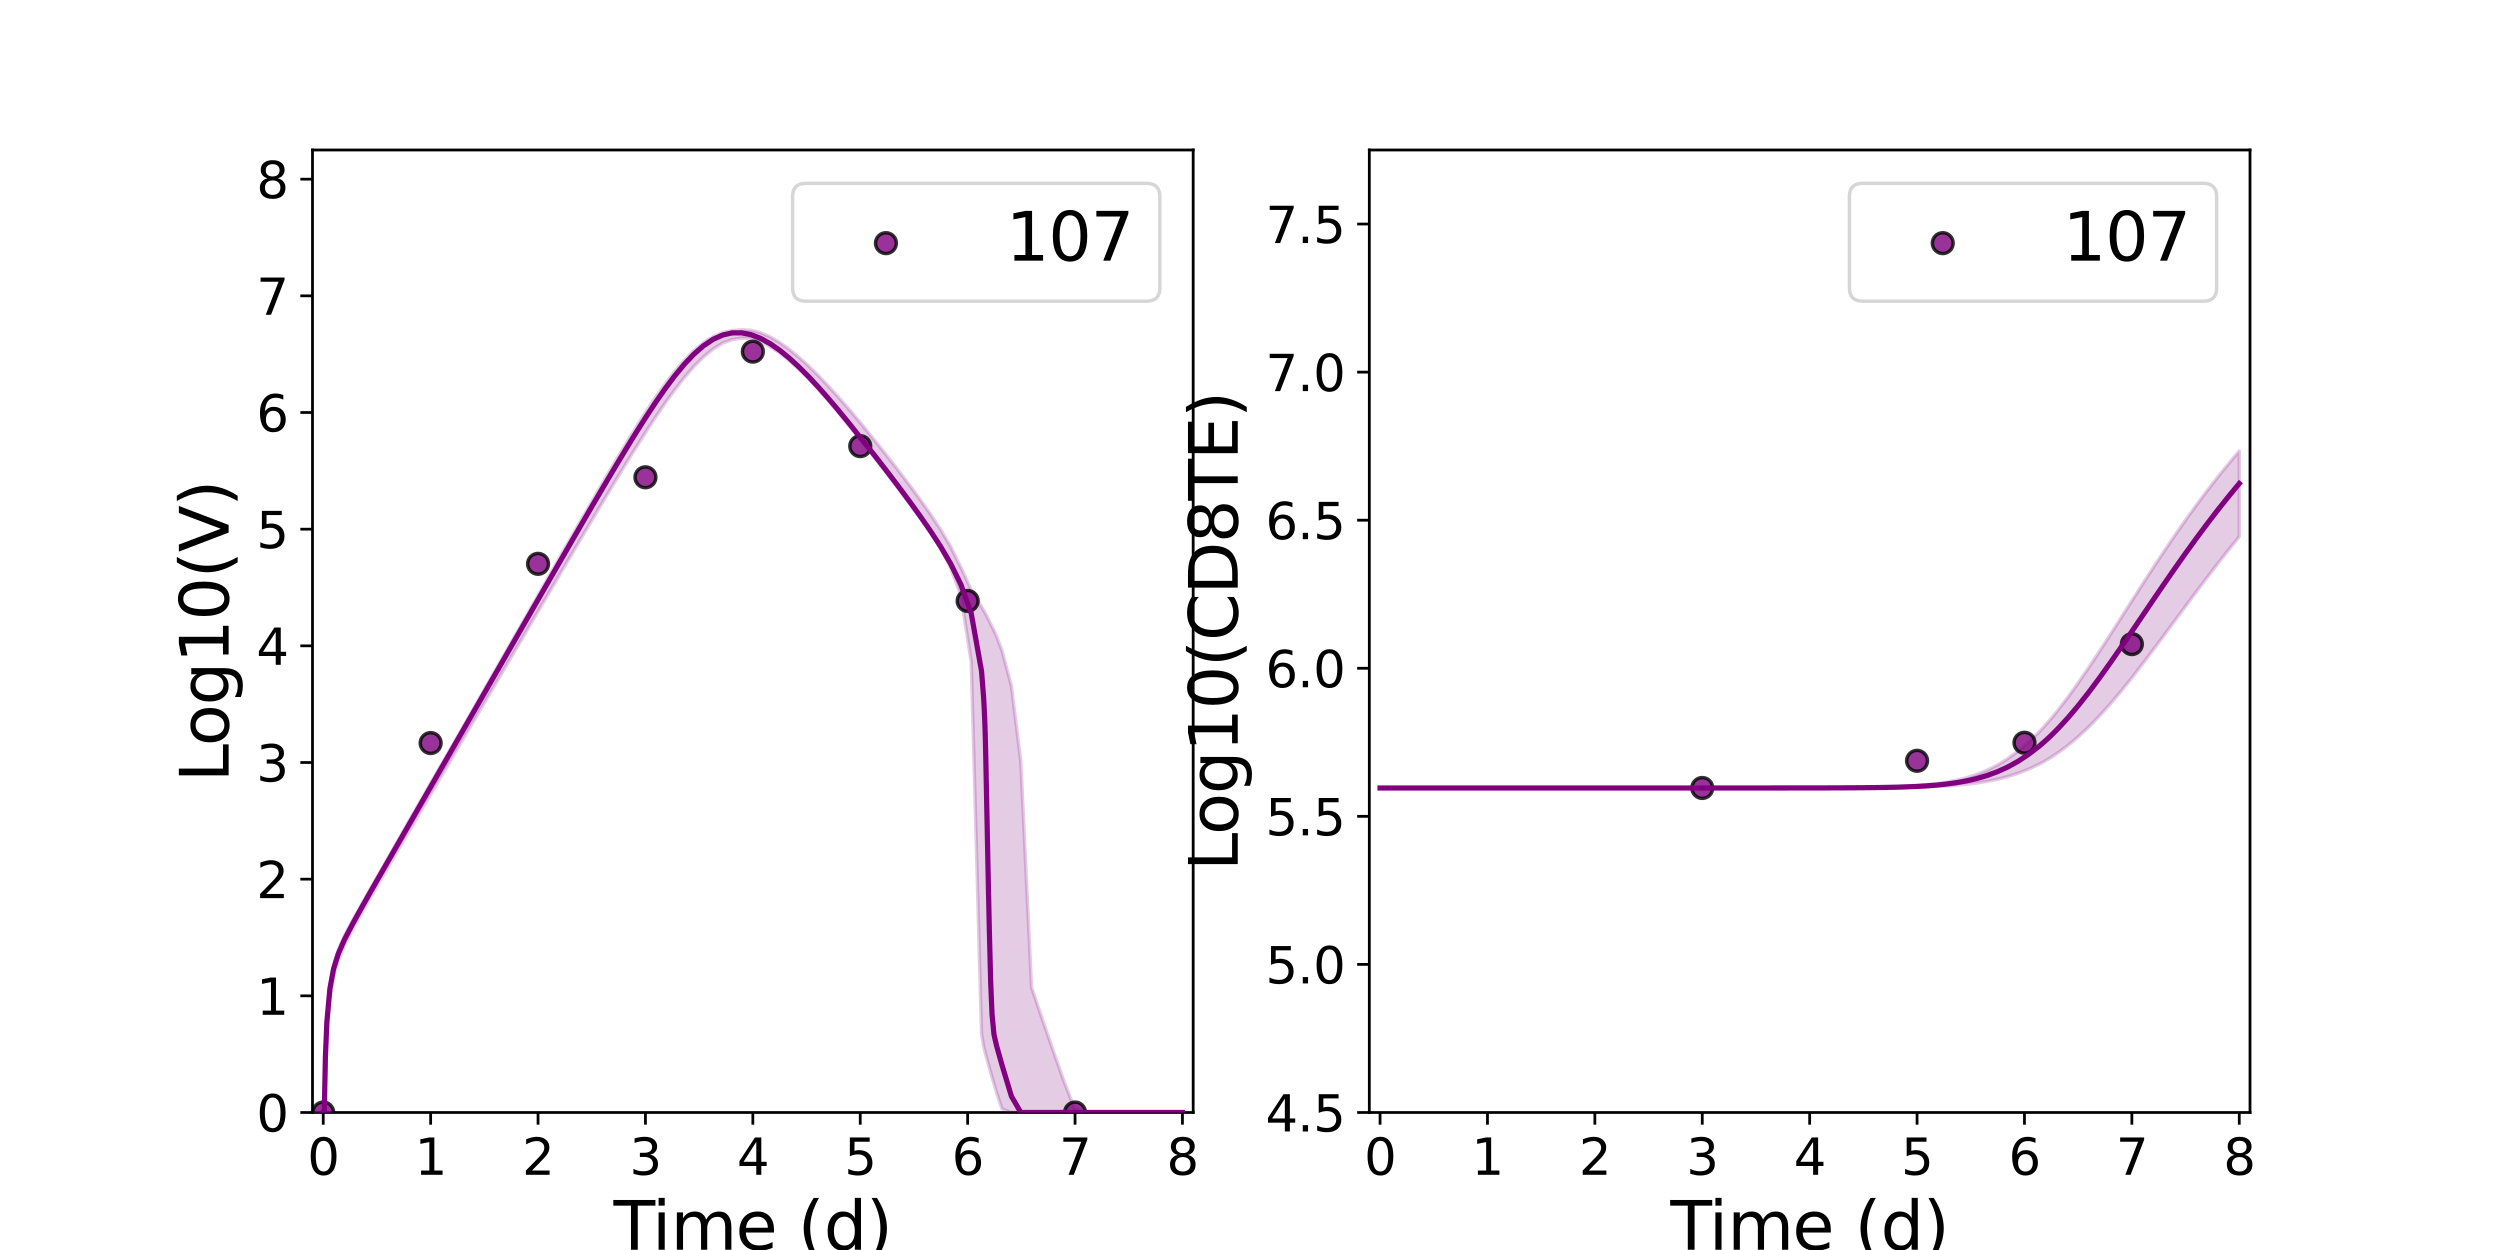 <?xml version="1.0" encoding="utf-8" standalone="no"?>
<!DOCTYPE svg PUBLIC "-//W3C//DTD SVG 1.1//EN"
  "http://www.w3.org/Graphics/SVG/1.1/DTD/svg11.dtd">
<svg xmlns:xlink="http://www.w3.org/1999/xlink" width="720pt" height="360pt" viewBox="0 0 720 360" xmlns="http://www.w3.org/2000/svg" version="1.1">
 <defs>
  <style type="text/css">*{stroke-linejoin: round; stroke-linecap: butt}</style>
 </defs>
 <g id="figure_1">
  <g id="patch_1">
   <path d="M 0 360 
L 720 360 
L 720 0 
L 0 0 
z
" style="fill: #ffffff"/>
  </g>
  <g id="axes_1">
   <g id="patch_2">
    <path d="M 90 320.4 
L 343.636 320.4 
L 343.636 43.2 
L 90 43.2 
z
" style="fill: #ffffff"/>
   </g>
   <g id="matplotlib.axis_1">
    <g id="xtick_1">
     <g id="line2d_1">
      <defs>
       <path id="m5258d7fcfa" d="M 0 0 
L 0 3.5 
" style="stroke: #000000; stroke-width: 0.8"/>
      </defs>
      <g>
       <use xlink:href="#m5258d7fcfa" x="93.093" y="320.4" style="stroke: #000000; stroke-width: 0.8"/>
      </g>
     </g>
     <g id="text_1">
      <!-- 0 -->
      <g transform="translate(88.512 338.342) scale(0.144 -0.144)">
       <defs>
        <path id="DejaVuSans-30" d="M 2034 4250 
Q 1547 4250 1301 3770 
Q 1056 3291 1056 2328 
Q 1056 1369 1301 889 
Q 1547 409 2034 409 
Q 2525 409 2770 889 
Q 3016 1369 3016 2328 
Q 3016 3291 2770 3770 
Q 2525 4250 2034 4250 
z
M 2034 4750 
Q 2819 4750 3233 4129 
Q 3647 3509 3647 2328 
Q 3647 1150 3233 529 
Q 2819 -91 2034 -91 
Q 1250 -91 836 529 
Q 422 1150 422 2328 
Q 422 3509 836 4129 
Q 1250 4750 2034 4750 
z
" transform="scale(0.016)"/>
       </defs>
       <use xlink:href="#DejaVuSans-30"/>
      </g>
     </g>
    </g>
    <g id="xtick_2">
     <g id="line2d_2">
      <g>
       <use xlink:href="#m5258d7fcfa" x="124.024" y="320.4" style="stroke: #000000; stroke-width: 0.8"/>
      </g>
     </g>
     <g id="text_2">
      <!-- 1 -->
      <g transform="translate(119.443 338.342) scale(0.144 -0.144)">
       <defs>
        <path id="DejaVuSans-31" d="M 794 531 
L 1825 531 
L 1825 4091 
L 703 3866 
L 703 4441 
L 1819 4666 
L 2450 4666 
L 2450 531 
L 3481 531 
L 3481 0 
L 794 0 
L 794 531 
z
" transform="scale(0.016)"/>
       </defs>
       <use xlink:href="#DejaVuSans-31"/>
      </g>
     </g>
    </g>
    <g id="xtick_3">
     <g id="line2d_3">
      <g>
       <use xlink:href="#m5258d7fcfa" x="154.956" y="320.4" style="stroke: #000000; stroke-width: 0.8"/>
      </g>
     </g>
     <g id="text_3">
      <!-- 2 -->
      <g transform="translate(150.375 338.342) scale(0.144 -0.144)">
       <defs>
        <path id="DejaVuSans-32" d="M 1228 531 
L 3431 531 
L 3431 0 
L 469 0 
L 469 531 
Q 828 903 1448 1529 
Q 2069 2156 2228 2338 
Q 2531 2678 2651 2914 
Q 2772 3150 2772 3378 
Q 2772 3750 2511 3984 
Q 2250 4219 1831 4219 
Q 1534 4219 1204 4116 
Q 875 4013 500 3803 
L 500 4441 
Q 881 4594 1212 4672 
Q 1544 4750 1819 4750 
Q 2544 4750 2975 4387 
Q 3406 4025 3406 3419 
Q 3406 3131 3298 2873 
Q 3191 2616 2906 2266 
Q 2828 2175 2409 1742 
Q 1991 1309 1228 531 
z
" transform="scale(0.016)"/>
       </defs>
       <use xlink:href="#DejaVuSans-32"/>
      </g>
     </g>
    </g>
    <g id="xtick_4">
     <g id="line2d_4">
      <g>
       <use xlink:href="#m5258d7fcfa" x="185.887" y="320.4" style="stroke: #000000; stroke-width: 0.8"/>
      </g>
     </g>
     <g id="text_4">
      <!-- 3 -->
      <g transform="translate(181.306 338.342) scale(0.144 -0.144)">
       <defs>
        <path id="DejaVuSans-33" d="M 2597 2516 
Q 3050 2419 3304 2112 
Q 3559 1806 3559 1356 
Q 3559 666 3084 287 
Q 2609 -91 1734 -91 
Q 1441 -91 1130 -33 
Q 819 25 488 141 
L 488 750 
Q 750 597 1062 519 
Q 1375 441 1716 441 
Q 2309 441 2620 675 
Q 2931 909 2931 1356 
Q 2931 1769 2642 2001 
Q 2353 2234 1838 2234 
L 1294 2234 
L 1294 2753 
L 1863 2753 
Q 2328 2753 2575 2939 
Q 2822 3125 2822 3475 
Q 2822 3834 2567 4026 
Q 2313 4219 1838 4219 
Q 1578 4219 1281 4162 
Q 984 4106 628 3988 
L 628 4550 
Q 988 4650 1302 4700 
Q 1616 4750 1894 4750 
Q 2613 4750 3031 4423 
Q 3450 4097 3450 3541 
Q 3450 3153 3228 2886 
Q 3006 2619 2597 2516 
z
" transform="scale(0.016)"/>
       </defs>
       <use xlink:href="#DejaVuSans-33"/>
      </g>
     </g>
    </g>
    <g id="xtick_5">
     <g id="line2d_5">
      <g>
       <use xlink:href="#m5258d7fcfa" x="216.818" y="320.4" style="stroke: #000000; stroke-width: 0.8"/>
      </g>
     </g>
     <g id="text_5">
      <!-- 4 -->
      <g transform="translate(212.237 338.342) scale(0.144 -0.144)">
       <defs>
        <path id="DejaVuSans-34" d="M 2419 4116 
L 825 1625 
L 2419 1625 
L 2419 4116 
z
M 2253 4666 
L 3047 4666 
L 3047 1625 
L 3713 1625 
L 3713 1100 
L 3047 1100 
L 3047 0 
L 2419 0 
L 2419 1100 
L 313 1100 
L 313 1709 
L 2253 4666 
z
" transform="scale(0.016)"/>
       </defs>
       <use xlink:href="#DejaVuSans-34"/>
      </g>
     </g>
    </g>
    <g id="xtick_6">
     <g id="line2d_6">
      <g>
       <use xlink:href="#m5258d7fcfa" x="247.749" y="320.4" style="stroke: #000000; stroke-width: 0.8"/>
      </g>
     </g>
     <g id="text_6">
      <!-- 5 -->
      <g transform="translate(243.168 338.342) scale(0.144 -0.144)">
       <defs>
        <path id="DejaVuSans-35" d="M 691 4666 
L 3169 4666 
L 3169 4134 
L 1269 4134 
L 1269 2991 
Q 1406 3038 1543 3061 
Q 1681 3084 1819 3084 
Q 2600 3084 3056 2656 
Q 3513 2228 3513 1497 
Q 3513 744 3044 326 
Q 2575 -91 1722 -91 
Q 1428 -91 1123 -41 
Q 819 9 494 109 
L 494 744 
Q 775 591 1075 516 
Q 1375 441 1709 441 
Q 2250 441 2565 725 
Q 2881 1009 2881 1497 
Q 2881 1984 2565 2268 
Q 2250 2553 1709 2553 
Q 1456 2553 1204 2497 
Q 953 2441 691 2322 
L 691 4666 
z
" transform="scale(0.016)"/>
       </defs>
       <use xlink:href="#DejaVuSans-35"/>
      </g>
     </g>
    </g>
    <g id="xtick_7">
     <g id="line2d_7">
      <g>
       <use xlink:href="#m5258d7fcfa" x="278.681" y="320.4" style="stroke: #000000; stroke-width: 0.8"/>
      </g>
     </g>
     <g id="text_7">
      <!-- 6 -->
      <g transform="translate(274.1 338.342) scale(0.144 -0.144)">
       <defs>
        <path id="DejaVuSans-36" d="M 2113 2584 
Q 1688 2584 1439 2293 
Q 1191 2003 1191 1497 
Q 1191 994 1439 701 
Q 1688 409 2113 409 
Q 2538 409 2786 701 
Q 3034 994 3034 1497 
Q 3034 2003 2786 2293 
Q 2538 2584 2113 2584 
z
M 3366 4563 
L 3366 3988 
Q 3128 4100 2886 4159 
Q 2644 4219 2406 4219 
Q 1781 4219 1451 3797 
Q 1122 3375 1075 2522 
Q 1259 2794 1537 2939 
Q 1816 3084 2150 3084 
Q 2853 3084 3261 2657 
Q 3669 2231 3669 1497 
Q 3669 778 3244 343 
Q 2819 -91 2113 -91 
Q 1303 -91 875 529 
Q 447 1150 447 2328 
Q 447 3434 972 4092 
Q 1497 4750 2381 4750 
Q 2619 4750 2861 4703 
Q 3103 4656 3366 4563 
z
" transform="scale(0.016)"/>
       </defs>
       <use xlink:href="#DejaVuSans-36"/>
      </g>
     </g>
    </g>
    <g id="xtick_8">
     <g id="line2d_8">
      <g>
       <use xlink:href="#m5258d7fcfa" x="309.612" y="320.4" style="stroke: #000000; stroke-width: 0.8"/>
      </g>
     </g>
     <g id="text_8">
      <!-- 7 -->
      <g transform="translate(305.031 338.342) scale(0.144 -0.144)">
       <defs>
        <path id="DejaVuSans-37" d="M 525 4666 
L 3525 4666 
L 3525 4397 
L 1831 0 
L 1172 0 
L 2766 4134 
L 525 4134 
L 525 4666 
z
" transform="scale(0.016)"/>
       </defs>
       <use xlink:href="#DejaVuSans-37"/>
      </g>
     </g>
    </g>
    <g id="xtick_9">
     <g id="line2d_9">
      <g>
       <use xlink:href="#m5258d7fcfa" x="340.543" y="320.4" style="stroke: #000000; stroke-width: 0.8"/>
      </g>
     </g>
     <g id="text_9">
      <!-- 8 -->
      <g transform="translate(335.962 338.342) scale(0.144 -0.144)">
       <defs>
        <path id="DejaVuSans-38" d="M 2034 2216 
Q 1584 2216 1326 1975 
Q 1069 1734 1069 1313 
Q 1069 891 1326 650 
Q 1584 409 2034 409 
Q 2484 409 2743 651 
Q 3003 894 3003 1313 
Q 3003 1734 2745 1975 
Q 2488 2216 2034 2216 
z
M 1403 2484 
Q 997 2584 770 2862 
Q 544 3141 544 3541 
Q 544 4100 942 4425 
Q 1341 4750 2034 4750 
Q 2731 4750 3128 4425 
Q 3525 4100 3525 3541 
Q 3525 3141 3298 2862 
Q 3072 2584 2669 2484 
Q 3125 2378 3379 2068 
Q 3634 1759 3634 1313 
Q 3634 634 3220 271 
Q 2806 -91 2034 -91 
Q 1263 -91 848 271 
Q 434 634 434 1313 
Q 434 1759 690 2068 
Q 947 2378 1403 2484 
z
M 1172 3481 
Q 1172 3119 1398 2916 
Q 1625 2713 2034 2713 
Q 2441 2713 2670 2916 
Q 2900 3119 2900 3481 
Q 2900 3844 2670 4047 
Q 2441 4250 2034 4250 
Q 1625 4250 1398 4047 
Q 1172 3844 1172 3481 
z
" transform="scale(0.016)"/>
       </defs>
       <use xlink:href="#DejaVuSans-38"/>
      </g>
     </g>
    </g>
    <g id="text_10">
     <!-- Time (d) -->
     <g transform="translate(176.693 359.925) scale(0.192 -0.192)">
      <defs>
       <path id="DejaVuSans-54" d="M -19 4666 
L 3928 4666 
L 3928 4134 
L 2272 4134 
L 2272 0 
L 1638 0 
L 1638 4134 
L -19 4134 
L -19 4666 
z
" transform="scale(0.016)"/>
       <path id="DejaVuSans-69" d="M 603 3500 
L 1178 3500 
L 1178 0 
L 603 0 
L 603 3500 
z
M 603 4863 
L 1178 4863 
L 1178 4134 
L 603 4134 
L 603 4863 
z
" transform="scale(0.016)"/>
       <path id="DejaVuSans-6d" d="M 3328 2828 
Q 3544 3216 3844 3400 
Q 4144 3584 4550 3584 
Q 5097 3584 5394 3201 
Q 5691 2819 5691 2113 
L 5691 0 
L 5113 0 
L 5113 2094 
Q 5113 2597 4934 2840 
Q 4756 3084 4391 3084 
Q 3944 3084 3684 2787 
Q 3425 2491 3425 1978 
L 3425 0 
L 2847 0 
L 2847 2094 
Q 2847 2600 2669 2842 
Q 2491 3084 2119 3084 
Q 1678 3084 1418 2786 
Q 1159 2488 1159 1978 
L 1159 0 
L 581 0 
L 581 3500 
L 1159 3500 
L 1159 2956 
Q 1356 3278 1631 3431 
Q 1906 3584 2284 3584 
Q 2666 3584 2933 3390 
Q 3200 3197 3328 2828 
z
" transform="scale(0.016)"/>
       <path id="DejaVuSans-65" d="M 3597 1894 
L 3597 1613 
L 953 1613 
Q 991 1019 1311 708 
Q 1631 397 2203 397 
Q 2534 397 2845 478 
Q 3156 559 3463 722 
L 3463 178 
Q 3153 47 2828 -22 
Q 2503 -91 2169 -91 
Q 1331 -91 842 396 
Q 353 884 353 1716 
Q 353 2575 817 3079 
Q 1281 3584 2069 3584 
Q 2775 3584 3186 3129 
Q 3597 2675 3597 1894 
z
M 3022 2063 
Q 3016 2534 2758 2815 
Q 2500 3097 2075 3097 
Q 1594 3097 1305 2825 
Q 1016 2553 972 2059 
L 3022 2063 
z
" transform="scale(0.016)"/>
       <path id="DejaVuSans-20" transform="scale(0.016)"/>
       <path id="DejaVuSans-28" d="M 1984 4856 
Q 1566 4138 1362 3434 
Q 1159 2731 1159 2009 
Q 1159 1288 1364 580 
Q 1569 -128 1984 -844 
L 1484 -844 
Q 1016 -109 783 600 
Q 550 1309 550 2009 
Q 550 2706 781 3412 
Q 1013 4119 1484 4856 
L 1984 4856 
z
" transform="scale(0.016)"/>
       <path id="DejaVuSans-64" d="M 2906 2969 
L 2906 4863 
L 3481 4863 
L 3481 0 
L 2906 0 
L 2906 525 
Q 2725 213 2448 61 
Q 2172 -91 1784 -91 
Q 1150 -91 751 415 
Q 353 922 353 1747 
Q 353 2572 751 3078 
Q 1150 3584 1784 3584 
Q 2172 3584 2448 3432 
Q 2725 3281 2906 2969 
z
M 947 1747 
Q 947 1113 1208 752 
Q 1469 391 1925 391 
Q 2381 391 2643 752 
Q 2906 1113 2906 1747 
Q 2906 2381 2643 2742 
Q 2381 3103 1925 3103 
Q 1469 3103 1208 2742 
Q 947 2381 947 1747 
z
" transform="scale(0.016)"/>
       <path id="DejaVuSans-29" d="M 513 4856 
L 1013 4856 
Q 1481 4119 1714 3412 
Q 1947 2706 1947 2009 
Q 1947 1309 1714 600 
Q 1481 -109 1013 -844 
L 513 -844 
Q 928 -128 1133 580 
Q 1338 1288 1338 2009 
Q 1338 2731 1133 3434 
Q 928 4138 513 4856 
z
" transform="scale(0.016)"/>
      </defs>
      <use xlink:href="#DejaVuSans-54"/>
      <use xlink:href="#DejaVuSans-69" x="57.959"/>
      <use xlink:href="#DejaVuSans-6d" x="85.742"/>
      <use xlink:href="#DejaVuSans-65" x="183.154"/>
      <use xlink:href="#DejaVuSans-20" x="244.678"/>
      <use xlink:href="#DejaVuSans-28" x="276.465"/>
      <use xlink:href="#DejaVuSans-64" x="315.479"/>
      <use xlink:href="#DejaVuSans-29" x="378.955"/>
     </g>
    </g>
   </g>
   <g id="matplotlib.axis_2">
    <g id="ytick_1">
     <g id="line2d_10">
      <defs>
       <path id="m5f58875ffe" d="M 0 0 
L -3.5 0 
" style="stroke: #000000; stroke-width: 0.8"/>
      </defs>
      <g>
       <use xlink:href="#m5f58875ffe" x="90" y="320.4" style="stroke: #000000; stroke-width: 0.8"/>
      </g>
     </g>
     <g id="text_11">
      <!-- 0 -->
      <g transform="translate(73.838 325.871) scale(0.144 -0.144)">
       <use xlink:href="#DejaVuSans-30"/>
      </g>
     </g>
    </g>
    <g id="ytick_2">
     <g id="line2d_11">
      <g>
       <use xlink:href="#m5f58875ffe" x="90" y="286.8" style="stroke: #000000; stroke-width: 0.8"/>
      </g>
     </g>
     <g id="text_12">
      <!-- 1 -->
      <g transform="translate(73.838 292.271) scale(0.144 -0.144)">
       <use xlink:href="#DejaVuSans-31"/>
      </g>
     </g>
    </g>
    <g id="ytick_3">
     <g id="line2d_12">
      <g>
       <use xlink:href="#m5f58875ffe" x="90" y="253.2" style="stroke: #000000; stroke-width: 0.8"/>
      </g>
     </g>
     <g id="text_13">
      <!-- 2 -->
      <g transform="translate(73.838 258.671) scale(0.144 -0.144)">
       <use xlink:href="#DejaVuSans-32"/>
      </g>
     </g>
    </g>
    <g id="ytick_4">
     <g id="line2d_13">
      <g>
       <use xlink:href="#m5f58875ffe" x="90" y="219.6" style="stroke: #000000; stroke-width: 0.8"/>
      </g>
     </g>
     <g id="text_14">
      <!-- 3 -->
      <g transform="translate(73.838 225.071) scale(0.144 -0.144)">
       <use xlink:href="#DejaVuSans-33"/>
      </g>
     </g>
    </g>
    <g id="ytick_5">
     <g id="line2d_14">
      <g>
       <use xlink:href="#m5f58875ffe" x="90" y="186" style="stroke: #000000; stroke-width: 0.8"/>
      </g>
     </g>
     <g id="text_15">
      <!-- 4 -->
      <g transform="translate(73.838 191.471) scale(0.144 -0.144)">
       <use xlink:href="#DejaVuSans-34"/>
      </g>
     </g>
    </g>
    <g id="ytick_6">
     <g id="line2d_15">
      <g>
       <use xlink:href="#m5f58875ffe" x="90" y="152.4" style="stroke: #000000; stroke-width: 0.8"/>
      </g>
     </g>
     <g id="text_16">
      <!-- 5 -->
      <g transform="translate(73.838 157.871) scale(0.144 -0.144)">
       <use xlink:href="#DejaVuSans-35"/>
      </g>
     </g>
    </g>
    <g id="ytick_7">
     <g id="line2d_16">
      <g>
       <use xlink:href="#m5f58875ffe" x="90" y="118.8" style="stroke: #000000; stroke-width: 0.8"/>
      </g>
     </g>
     <g id="text_17">
      <!-- 6 -->
      <g transform="translate(73.838 124.271) scale(0.144 -0.144)">
       <use xlink:href="#DejaVuSans-36"/>
      </g>
     </g>
    </g>
    <g id="ytick_8">
     <g id="line2d_17">
      <g>
       <use xlink:href="#m5f58875ffe" x="90" y="85.2" style="stroke: #000000; stroke-width: 0.8"/>
      </g>
     </g>
     <g id="text_18">
      <!-- 7 -->
      <g transform="translate(73.838 90.671) scale(0.144 -0.144)">
       <use xlink:href="#DejaVuSans-37"/>
      </g>
     </g>
    </g>
    <g id="ytick_9">
     <g id="line2d_18">
      <g>
       <use xlink:href="#m5f58875ffe" x="90" y="51.6" style="stroke: #000000; stroke-width: 0.8"/>
      </g>
     </g>
     <g id="text_19">
      <!-- 8 -->
      <g transform="translate(73.838 57.071) scale(0.144 -0.144)">
       <use xlink:href="#DejaVuSans-38"/>
      </g>
     </g>
    </g>
    <g id="text_20">
     <!-- Log10(V) -->
     <g transform="translate(65.845 225.224) rotate(-90) scale(0.192 -0.192)">
      <defs>
       <path id="DejaVuSans-4c" d="M 628 4666 
L 1259 4666 
L 1259 531 
L 3531 531 
L 3531 0 
L 628 0 
L 628 4666 
z
" transform="scale(0.016)"/>
       <path id="DejaVuSans-6f" d="M 1959 3097 
Q 1497 3097 1228 2736 
Q 959 2375 959 1747 
Q 959 1119 1226 758 
Q 1494 397 1959 397 
Q 2419 397 2687 759 
Q 2956 1122 2956 1747 
Q 2956 2369 2687 2733 
Q 2419 3097 1959 3097 
z
M 1959 3584 
Q 2709 3584 3137 3096 
Q 3566 2609 3566 1747 
Q 3566 888 3137 398 
Q 2709 -91 1959 -91 
Q 1206 -91 779 398 
Q 353 888 353 1747 
Q 353 2609 779 3096 
Q 1206 3584 1959 3584 
z
" transform="scale(0.016)"/>
       <path id="DejaVuSans-67" d="M 2906 1791 
Q 2906 2416 2648 2759 
Q 2391 3103 1925 3103 
Q 1463 3103 1205 2759 
Q 947 2416 947 1791 
Q 947 1169 1205 825 
Q 1463 481 1925 481 
Q 2391 481 2648 825 
Q 2906 1169 2906 1791 
z
M 3481 434 
Q 3481 -459 3084 -895 
Q 2688 -1331 1869 -1331 
Q 1566 -1331 1297 -1286 
Q 1028 -1241 775 -1147 
L 775 -588 
Q 1028 -725 1275 -790 
Q 1522 -856 1778 -856 
Q 2344 -856 2625 -561 
Q 2906 -266 2906 331 
L 2906 616 
Q 2728 306 2450 153 
Q 2172 0 1784 0 
Q 1141 0 747 490 
Q 353 981 353 1791 
Q 353 2603 747 3093 
Q 1141 3584 1784 3584 
Q 2172 3584 2450 3431 
Q 2728 3278 2906 2969 
L 2906 3500 
L 3481 3500 
L 3481 434 
z
" transform="scale(0.016)"/>
       <path id="DejaVuSans-56" d="M 1831 0 
L 50 4666 
L 709 4666 
L 2188 738 
L 3669 4666 
L 4325 4666 
L 2547 0 
L 1831 0 
z
" transform="scale(0.016)"/>
      </defs>
      <use xlink:href="#DejaVuSans-4c"/>
      <use xlink:href="#DejaVuSans-6f" x="53.963"/>
      <use xlink:href="#DejaVuSans-67" x="115.145"/>
      <use xlink:href="#DejaVuSans-31" x="178.621"/>
      <use xlink:href="#DejaVuSans-30" x="242.244"/>
      <use xlink:href="#DejaVuSans-28" x="305.867"/>
      <use xlink:href="#DejaVuSans-56" x="344.881"/>
      <use xlink:href="#DejaVuSans-29" x="413.289"/>
     </g>
    </g>
   </g>
   <g id="patch_3">
    <path d="M 90 320.4 
L 90 43.2 
" style="fill: none; stroke: #000000; stroke-width: 0.8; stroke-linejoin: miter; stroke-linecap: square"/>
   </g>
   <g id="patch_4">
    <path d="M 343.636 320.4 
L 343.636 43.2 
" style="fill: none; stroke: #000000; stroke-width: 0.8; stroke-linejoin: miter; stroke-linecap: square"/>
   </g>
   <g id="patch_5">
    <path d="M 90 320.4 
L 343.636 320.4 
" style="fill: none; stroke: #000000; stroke-width: 0.8; stroke-linejoin: miter; stroke-linecap: square"/>
   </g>
   <g id="patch_6">
    <path d="M 90 43.2 
L 343.636 43.2 
" style="fill: none; stroke: #000000; stroke-width: 0.8; stroke-linejoin: miter; stroke-linecap: square"/>
   </g>
   <g id="PolyCollection_1">
    <defs>
     <path id="m918d0bfafd" d="M 93.093 -39.6 
L 93.093 -39.6 
L 93.094 -39.6 
L 93.106 -39.6 
L 93.225 -39.6 
L 93.397 -39.6 
L 93.706 -49.121 
L 94.137 -61.285 
L 95.02 -72.344 
L 96.07 -78.881 
L 97.447 -83.444 
L 99.233 -87.864 
L 101.601 -92.396 
L 104.089 -96.917 
L 106.577 -101.314 
L 109.32 -106.05 
L 112.064 -110.755 
L 114.807 -115.451 
L 117.55 -120.132 
L 120.294 -124.812 
L 123.037 -129.493 
L 125.78 -134.173 
L 128.524 -138.854 
L 131.267 -143.534 
L 134.01 -148.214 
L 136.754 -152.893 
L 139.497 -157.572 
L 142.24 -162.25 
L 144.983 -166.928 
L 147.727 -171.604 
L 150.47 -176.279 
L 153.213 -180.952 
L 155.957 -185.621 
L 158.7 -190.286 
L 161.443 -194.945 
L 164.187 -199.596 
L 166.93 -204.236 
L 169.673 -208.86 
L 172.417 -213.464 
L 175.16 -218.038 
L 177.903 -222.573 
L 180.646 -227.055 
L 183.39 -231.464 
L 186.133 -235.777 
L 188.876 -239.96 
L 191.62 -243.972 
L 194.363 -247.765 
L 197.106 -251.277 
L 199.85 -254.443 
L 202.593 -257.192 
L 205.336 -259.456 
L 208.08 -261.181 
L 210.823 -262.189 
L 213.566 -262.633 
L 216.31 -262.539 
L 219.053 -261.568 
L 221.796 -260.17 
L 224.544 -258.393 
L 227.301 -256.166 
L 230.071 -253.668 
L 232.858 -250.933 
L 235.661 -247.909 
L 238.491 -244.683 
L 241.338 -241.301 
L 244.226 -237.759 
L 247.126 -234.159 
L 250.089 -230.446 
L 253.052 -226.669 
L 256.015 -222.833 
L 258.978 -218.951 
L 261.941 -215.029 
L 264.904 -211.069 
L 267.867 -207.06 
L 270.83 -202.2 
L 273.793 -196.359 
L 276.756 -188.461 
L 279.719 -169.294 
L 282.682 -62.384 
L 283.275 -58.735 
L 283.337 -58.487 
L 283.46 -57.992 
L 283.58 -57.511 
L 283.661 -57.188 
L 283.723 -56.938 
L 283.767 -56.765 
L 283.8 -56.633 
L 283.802 -56.623 
L 283.826 -56.528 
L 283.869 -56.353 
L 283.887 -56.281 
L 283.897 -56.246 
L 283.908 -56.208 
L 283.928 -56.135 
L 283.952 -56.049 
L 284.04 -55.733 
L 284.199 -55.162 
L 284.4 -54.442 
L 284.659 -53.512 
L 284.951 -52.461 
L 285.315 -51.154 
L 285.706 -49.776 
L 286.265 -47.901 
L 286.987 -45.483 
L 288.569 -40.644 
L 291.28 -39.6 
L 293.992 -39.6 
L 297.085 -39.6 
L 300.178 -39.6 
L 303.271 -39.6 
L 306.365 -39.6 
L 309.458 -39.6 
L 312.551 -39.6 
L 315.644 -39.6 
L 318.737 -39.6 
L 321.83 -39.6 
L 324.923 -39.6 
L 328.016 -39.6 
L 331.11 -39.6 
L 334.203 -39.6 
L 337.296 -39.6 
L 340.389 -39.6 
L 340.543 -39.6 
L 340.543 -39.6 
L 340.543 -39.6 
L 340.389 -39.6 
L 337.296 -39.6 
L 334.203 -39.6 
L 331.11 -39.6 
L 328.016 -39.6 
L 324.923 -39.6 
L 321.83 -39.6 
L 318.737 -39.6 
L 315.644 -39.6 
L 312.551 -39.6 
L 309.458 -40.781 
L 306.365 -48.722 
L 303.271 -57.512 
L 300.178 -66.466 
L 297.085 -75.61 
L 293.992 -140.589 
L 291.28 -162.413 
L 288.569 -172.631 
L 286.987 -176.737 
L 286.265 -178.411 
L 285.706 -179.519 
L 285.315 -180.293 
L 284.951 -181.014 
L 284.659 -181.593 
L 284.4 -182.106 
L 284.199 -182.504 
L 284.04 -182.819 
L 283.952 -182.993 
L 283.928 -183.04 
L 283.908 -183.08 
L 283.897 -183.101 
L 283.887 -183.121 
L 283.869 -183.157 
L 283.826 -183.243 
L 283.802 -183.29 
L 283.8 -183.295 
L 283.767 -183.36 
L 283.723 -183.446 
L 283.661 -183.569 
L 283.58 -183.712 
L 283.46 -183.915 
L 283.337 -184.125 
L 283.275 -184.23 
L 282.682 -185.234 
L 279.719 -190.109 
L 276.756 -196.516 
L 273.793 -202.552 
L 270.83 -207.575 
L 267.867 -212.064 
L 264.904 -216.256 
L 261.941 -220.271 
L 258.978 -224.165 
L 256.015 -227.97 
L 253.052 -231.734 
L 250.089 -235.426 
L 247.126 -239.031 
L 244.226 -242.457 
L 241.338 -245.754 
L 238.491 -248.869 
L 235.661 -251.85 
L 232.858 -254.604 
L 230.071 -257.108 
L 227.301 -259.383 
L 224.544 -261.369 
L 221.796 -262.981 
L 219.053 -264.168 
L 216.31 -264.872 
L 213.566 -265.04 
L 210.823 -264.792 
L 208.08 -264.197 
L 205.336 -263.03 
L 202.593 -261.297 
L 199.85 -259.024 
L 197.106 -256.243 
L 194.363 -253.076 
L 191.62 -249.531 
L 188.876 -245.677 
L 186.133 -241.576 
L 183.39 -237.27 
L 180.646 -232.821 
L 177.903 -228.269 
L 175.16 -223.64 
L 172.417 -218.955 
L 169.673 -214.228 
L 166.93 -209.47 
L 164.187 -204.689 
L 161.443 -199.892 
L 158.7 -195.082 
L 155.957 -190.265 
L 153.213 -185.441 
L 150.47 -180.627 
L 147.727 -175.824 
L 144.983 -171.01 
L 142.24 -166.205 
L 139.497 -161.389 
L 136.754 -156.583 
L 134.01 -151.766 
L 131.267 -146.959 
L 128.524 -142.155 
L 125.78 -137.439 
L 123.037 -132.71 
L 120.294 -127.896 
L 117.55 -123.082 
L 114.807 -118.269 
L 112.064 -113.457 
L 109.32 -108.642 
L 106.577 -103.831 
L 104.089 -99.44 
L 101.601 -95.026 
L 99.233 -90.568 
L 97.447 -86.509 
L 96.07 -82.088 
L 95.02 -76.377 
L 94.137 -66.754 
L 93.706 -56.797 
L 93.397 -41.89 
L 93.225 -39.609 
L 93.106 -39.6 
L 93.094 -39.6 
L 93.093 -39.6 
z
" style="stroke: #800080; stroke-opacity: 0.2"/>
    </defs>
    <g clip-path="url(#p20c2e8f320)">
     <use xlink:href="#m918d0bfafd" x="0" y="360" style="fill: #800080; fill-opacity: 0.2; stroke: #800080; stroke-opacity: 0.2"/>
    </g>
   </g>
   <g id="legend_1">
    <g id="patch_7">
     <path d="M 232.108 86.742 
L 330.196 86.742 
Q 334.036 86.742 334.036 82.902 
L 334.036 56.64 
Q 334.036 52.8 330.196 52.8 
L 232.108 52.8 
Q 228.268 52.8 228.268 56.64 
L 228.268 82.902 
Q 228.268 86.742 232.108 86.742 
z
" style="fill: #ffffff; opacity: 0.8; stroke: #cccccc; stroke-linejoin: miter"/>
    </g>
    <g id="PathCollection_1">
     <defs>
      <path id="m7d6bffcd4e" d="M 0 3 
C 0.796 3 1.559 2.684 2.121 2.121 
C 2.684 1.559 3 0.796 3 0 
C 3 -0.796 2.684 -1.559 2.121 -2.121 
C 1.559 -2.684 0.796 -3 0 -3 
C -0.796 -3 -1.559 -2.684 -2.121 -2.121 
C -2.684 -1.559 -3 -0.796 -3 0 
C -3 0.796 -2.684 1.559 -2.121 2.121 
C -1.559 2.684 -0.796 3 0 3 
z
" style="stroke: #000000; stroke-opacity: 0.8"/>
     </defs>
     <g>
      <use xlink:href="#m7d6bffcd4e" x="255.148" y="70.029" style="fill: #800080; fill-opacity: 0.8; stroke: #000000; stroke-opacity: 0.8"/>
     </g>
    </g>
    <g id="text_21">
     <!-- 107 -->
     <g transform="translate(289.708 75.069) scale(0.192 -0.192)">
      <use xlink:href="#DejaVuSans-31"/>
      <use xlink:href="#DejaVuSans-30" x="63.623"/>
      <use xlink:href="#DejaVuSans-37" x="127.246"/>
     </g>
    </g>
   </g>
   <g id="PathCollection_2">
    <g clip-path="url(#p20c2e8f320)">
     <use xlink:href="#m7d6bffcd4e" x="93.093" y="320.4" style="fill: #800080; fill-opacity: 0.8; stroke: #000000; stroke-opacity: 0.8"/>
     <use xlink:href="#m7d6bffcd4e" x="124.024" y="213.998" style="fill: #800080; fill-opacity: 0.8; stroke: #000000; stroke-opacity: 0.8"/>
     <use xlink:href="#m7d6bffcd4e" x="154.956" y="162.384" style="fill: #800080; fill-opacity: 0.8; stroke: #000000; stroke-opacity: 0.8"/>
     <use xlink:href="#m7d6bffcd4e" x="185.887" y="137.461" style="fill: #800080; fill-opacity: 0.8; stroke: #000000; stroke-opacity: 0.8"/>
     <use xlink:href="#m7d6bffcd4e" x="216.818" y="101.271" style="fill: #800080; fill-opacity: 0.8; stroke: #000000; stroke-opacity: 0.8"/>
     <use xlink:href="#m7d6bffcd4e" x="247.749" y="128.486" style="fill: #800080; fill-opacity: 0.8; stroke: #000000; stroke-opacity: 0.8"/>
     <use xlink:href="#m7d6bffcd4e" x="278.681" y="173.068" style="fill: #800080; fill-opacity: 0.8; stroke: #000000; stroke-opacity: 0.8"/>
     <use xlink:href="#m7d6bffcd4e" x="309.612" y="320.4" style="fill: #800080; fill-opacity: 0.8; stroke: #000000; stroke-opacity: 0.8"/>
    </g>
   </g>
   <g id="line2d_19">
    <path d="M 93.093 320.4 
L 93.094 320.4 
L 93.106 320.4 
L 93.225 320.4 
L 93.397 320.4 
L 93.706 304.576 
L 94.137 294.27 
L 95.02 284.671 
L 96.07 279.033 
L 97.447 274.636 
L 99.233 270.555 
L 101.601 265.994 
L 104.089 261.502 
L 106.577 257.077 
L 109.32 252.269 
L 112.064 247.483 
L 114.807 242.696 
L 117.55 237.91 
L 120.294 233.124 
L 123.037 228.338 
L 125.78 223.552 
L 128.524 218.766 
L 131.267 213.981 
L 134.01 209.196 
L 136.754 204.411 
L 139.497 199.626 
L 142.24 194.843 
L 144.983 190.06 
L 147.727 185.279 
L 150.47 180.499 
L 153.213 175.723 
L 155.957 170.95 
L 158.7 166.182 
L 161.443 161.422 
L 164.187 156.672 
L 166.93 151.935 
L 169.673 147.218 
L 172.417 142.527 
L 175.16 137.872 
L 177.903 133.267 
L 180.646 128.73 
L 183.39 124.284 
L 186.133 119.963 
L 188.876 115.807 
L 191.62 111.866 
L 194.363 108.202 
L 197.106 104.885 
L 199.85 101.991 
L 202.593 99.591 
L 205.336 97.749 
L 208.08 96.505 
L 210.823 95.877 
L 213.566 95.852 
L 216.31 96.395 
L 219.053 97.454 
L 221.796 98.967 
L 224.544 100.875 
L 227.301 103.125 
L 230.071 105.666 
L 232.858 108.46 
L 235.661 111.467 
L 238.491 114.67 
L 241.338 118.028 
L 244.226 121.551 
L 247.126 125.182 
L 250.089 128.892 
L 253.052 132.657 
L 256.015 136.5 
L 258.978 140.413 
L 261.941 144.406 
L 264.904 148.506 
L 267.867 152.771 
L 270.83 157.313 
L 273.793 162.356 
L 276.756 168.383 
L 279.719 176.685 
L 282.682 193.276 
L 283.275 200.785 
L 283.337 201.84 
L 283.46 204.204 
L 283.58 206.92 
L 283.661 209.07 
L 283.723 210.969 
L 283.767 212.44 
L 283.8 213.669 
L 283.802 213.761 
L 283.826 214.717 
L 283.869 216.621 
L 283.887 217.473 
L 283.897 217.95 
L 283.908 218.471 
L 283.928 219.467 
L 283.952 220.651 
L 284.04 224.982 
L 284.199 232.866 
L 284.4 242.781 
L 284.659 255.414 
L 284.951 268.838 
L 285.315 282.838 
L 285.706 292.133 
L 286.265 297.922 
L 286.987 301.097 
L 288.569 306.715 
L 291.28 315.709 
L 293.992 320.4 
L 297.085 320.4 
L 300.178 320.4 
L 303.271 320.4 
L 306.365 320.4 
L 309.458 320.4 
L 312.551 320.4 
L 315.644 320.4 
L 318.737 320.4 
L 321.83 320.4 
L 324.923 320.4 
L 328.016 320.4 
L 331.11 320.4 
L 334.203 320.4 
L 337.296 320.4 
L 340.389 320.4 
L 340.543 320.4 
" clip-path="url(#p20c2e8f320)" style="fill: none; stroke: #800080; stroke-width: 1.5; stroke-linecap: square"/>
   </g>
  </g>
  <g id="axes_2">
   <g id="patch_8">
    <path d="M 394.364 320.4 
L 648 320.4 
L 648 43.2 
L 394.364 43.2 
z
" style="fill: #ffffff"/>
   </g>
   <g id="matplotlib.axis_3">
    <g id="xtick_10">
     <g id="line2d_20">
      <g>
       <use xlink:href="#m5258d7fcfa" x="397.457" y="320.4" style="stroke: #000000; stroke-width: 0.8"/>
      </g>
     </g>
     <g id="text_22">
      <!-- 0 -->
      <g transform="translate(392.876 338.342) scale(0.144 -0.144)">
       <use xlink:href="#DejaVuSans-30"/>
      </g>
     </g>
    </g>
    <g id="xtick_11">
     <g id="line2d_21">
      <g>
       <use xlink:href="#m5258d7fcfa" x="428.388" y="320.4" style="stroke: #000000; stroke-width: 0.8"/>
      </g>
     </g>
     <g id="text_23">
      <!-- 1 -->
      <g transform="translate(423.807 338.342) scale(0.144 -0.144)">
       <use xlink:href="#DejaVuSans-31"/>
      </g>
     </g>
    </g>
    <g id="xtick_12">
     <g id="line2d_22">
      <g>
       <use xlink:href="#m5258d7fcfa" x="459.319" y="320.4" style="stroke: #000000; stroke-width: 0.8"/>
      </g>
     </g>
     <g id="text_24">
      <!-- 2 -->
      <g transform="translate(454.738 338.342) scale(0.144 -0.144)">
       <use xlink:href="#DejaVuSans-32"/>
      </g>
     </g>
    </g>
    <g id="xtick_13">
     <g id="line2d_23">
      <g>
       <use xlink:href="#m5258d7fcfa" x="490.251" y="320.4" style="stroke: #000000; stroke-width: 0.8"/>
      </g>
     </g>
     <g id="text_25">
      <!-- 3 -->
      <g transform="translate(485.67 338.342) scale(0.144 -0.144)">
       <use xlink:href="#DejaVuSans-33"/>
      </g>
     </g>
    </g>
    <g id="xtick_14">
     <g id="line2d_24">
      <g>
       <use xlink:href="#m5258d7fcfa" x="521.182" y="320.4" style="stroke: #000000; stroke-width: 0.8"/>
      </g>
     </g>
     <g id="text_26">
      <!-- 4 -->
      <g transform="translate(516.601 338.342) scale(0.144 -0.144)">
       <use xlink:href="#DejaVuSans-34"/>
      </g>
     </g>
    </g>
    <g id="xtick_15">
     <g id="line2d_25">
      <g>
       <use xlink:href="#m5258d7fcfa" x="552.113" y="320.4" style="stroke: #000000; stroke-width: 0.8"/>
      </g>
     </g>
     <g id="text_27">
      <!-- 5 -->
      <g transform="translate(547.532 338.342) scale(0.144 -0.144)">
       <use xlink:href="#DejaVuSans-35"/>
      </g>
     </g>
    </g>
    <g id="xtick_16">
     <g id="line2d_26">
      <g>
       <use xlink:href="#m5258d7fcfa" x="583.044" y="320.4" style="stroke: #000000; stroke-width: 0.8"/>
      </g>
     </g>
     <g id="text_28">
      <!-- 6 -->
      <g transform="translate(578.463 338.342) scale(0.144 -0.144)">
       <use xlink:href="#DejaVuSans-36"/>
      </g>
     </g>
    </g>
    <g id="xtick_17">
     <g id="line2d_27">
      <g>
       <use xlink:href="#m5258d7fcfa" x="613.976" y="320.4" style="stroke: #000000; stroke-width: 0.8"/>
      </g>
     </g>
     <g id="text_29">
      <!-- 7 -->
      <g transform="translate(609.395 338.342) scale(0.144 -0.144)">
       <use xlink:href="#DejaVuSans-37"/>
      </g>
     </g>
    </g>
    <g id="xtick_18">
     <g id="line2d_28">
      <g>
       <use xlink:href="#m5258d7fcfa" x="644.907" y="320.4" style="stroke: #000000; stroke-width: 0.8"/>
      </g>
     </g>
     <g id="text_30">
      <!-- 8 -->
      <g transform="translate(640.326 338.342) scale(0.144 -0.144)">
       <use xlink:href="#DejaVuSans-38"/>
      </g>
     </g>
    </g>
    <g id="text_31">
     <!-- Time (d) -->
     <g transform="translate(481.057 359.925) scale(0.192 -0.192)">
      <use xlink:href="#DejaVuSans-54"/>
      <use xlink:href="#DejaVuSans-69" x="57.959"/>
      <use xlink:href="#DejaVuSans-6d" x="85.742"/>
      <use xlink:href="#DejaVuSans-65" x="183.154"/>
      <use xlink:href="#DejaVuSans-20" x="244.678"/>
      <use xlink:href="#DejaVuSans-28" x="276.465"/>
      <use xlink:href="#DejaVuSans-64" x="315.479"/>
      <use xlink:href="#DejaVuSans-29" x="378.955"/>
     </g>
    </g>
   </g>
   <g id="matplotlib.axis_4">
    <g id="ytick_10">
     <g id="line2d_29">
      <g>
       <use xlink:href="#m5f58875ffe" x="394.364" y="320.4" style="stroke: #000000; stroke-width: 0.8"/>
      </g>
     </g>
     <g id="text_32">
      <!-- 4.5 -->
      <g transform="translate(364.463 325.871) scale(0.144 -0.144)">
       <defs>
        <path id="DejaVuSans-2e" d="M 684 794 
L 1344 794 
L 1344 0 
L 684 0 
L 684 794 
z
" transform="scale(0.016)"/>
       </defs>
       <use xlink:href="#DejaVuSans-34"/>
       <use xlink:href="#DejaVuSans-2e" x="63.623"/>
       <use xlink:href="#DejaVuSans-35" x="95.41"/>
      </g>
     </g>
    </g>
    <g id="ytick_11">
     <g id="line2d_30">
      <g>
       <use xlink:href="#m5f58875ffe" x="394.364" y="277.754" style="stroke: #000000; stroke-width: 0.8"/>
      </g>
     </g>
     <g id="text_33">
      <!-- 5.0 -->
      <g transform="translate(364.463 283.225) scale(0.144 -0.144)">
       <use xlink:href="#DejaVuSans-35"/>
       <use xlink:href="#DejaVuSans-2e" x="63.623"/>
       <use xlink:href="#DejaVuSans-30" x="95.41"/>
      </g>
     </g>
    </g>
    <g id="ytick_12">
     <g id="line2d_31">
      <g>
       <use xlink:href="#m5f58875ffe" x="394.364" y="235.108" style="stroke: #000000; stroke-width: 0.8"/>
      </g>
     </g>
     <g id="text_34">
      <!-- 5.5 -->
      <g transform="translate(364.463 240.579) scale(0.144 -0.144)">
       <use xlink:href="#DejaVuSans-35"/>
       <use xlink:href="#DejaVuSans-2e" x="63.623"/>
       <use xlink:href="#DejaVuSans-35" x="95.41"/>
      </g>
     </g>
    </g>
    <g id="ytick_13">
     <g id="line2d_32">
      <g>
       <use xlink:href="#m5f58875ffe" x="394.364" y="192.462" style="stroke: #000000; stroke-width: 0.8"/>
      </g>
     </g>
     <g id="text_35">
      <!-- 6.0 -->
      <g transform="translate(364.463 197.932) scale(0.144 -0.144)">
       <use xlink:href="#DejaVuSans-36"/>
       <use xlink:href="#DejaVuSans-2e" x="63.623"/>
       <use xlink:href="#DejaVuSans-30" x="95.41"/>
      </g>
     </g>
    </g>
    <g id="ytick_14">
     <g id="line2d_33">
      <g>
       <use xlink:href="#m5f58875ffe" x="394.364" y="149.815" style="stroke: #000000; stroke-width: 0.8"/>
      </g>
     </g>
     <g id="text_36">
      <!-- 6.5 -->
      <g transform="translate(364.463 155.286) scale(0.144 -0.144)">
       <use xlink:href="#DejaVuSans-36"/>
       <use xlink:href="#DejaVuSans-2e" x="63.623"/>
       <use xlink:href="#DejaVuSans-35" x="95.41"/>
      </g>
     </g>
    </g>
    <g id="ytick_15">
     <g id="line2d_34">
      <g>
       <use xlink:href="#m5f58875ffe" x="394.364" y="107.169" style="stroke: #000000; stroke-width: 0.8"/>
      </g>
     </g>
     <g id="text_37">
      <!-- 7.0 -->
      <g transform="translate(364.463 112.64) scale(0.144 -0.144)">
       <use xlink:href="#DejaVuSans-37"/>
       <use xlink:href="#DejaVuSans-2e" x="63.623"/>
       <use xlink:href="#DejaVuSans-30" x="95.41"/>
      </g>
     </g>
    </g>
    <g id="ytick_16">
     <g id="line2d_35">
      <g>
       <use xlink:href="#m5f58875ffe" x="394.364" y="64.523" style="stroke: #000000; stroke-width: 0.8"/>
      </g>
     </g>
     <g id="text_38">
      <!-- 7.5 -->
      <g transform="translate(364.463 69.994) scale(0.144 -0.144)">
       <use xlink:href="#DejaVuSans-37"/>
       <use xlink:href="#DejaVuSans-2e" x="63.623"/>
       <use xlink:href="#DejaVuSans-35" x="95.41"/>
      </g>
     </g>
    </g>
    <g id="text_39">
     <!-- Log10(CD8TE) -->
     <g transform="translate(356.47 250.79) rotate(-90) scale(0.192 -0.192)">
      <defs>
       <path id="DejaVuSans-43" d="M 4122 4306 
L 4122 3641 
Q 3803 3938 3442 4084 
Q 3081 4231 2675 4231 
Q 1875 4231 1450 3742 
Q 1025 3253 1025 2328 
Q 1025 1406 1450 917 
Q 1875 428 2675 428 
Q 3081 428 3442 575 
Q 3803 722 4122 1019 
L 4122 359 
Q 3791 134 3420 21 
Q 3050 -91 2638 -91 
Q 1578 -91 968 557 
Q 359 1206 359 2328 
Q 359 3453 968 4101 
Q 1578 4750 2638 4750 
Q 3056 4750 3426 4639 
Q 3797 4528 4122 4306 
z
" transform="scale(0.016)"/>
       <path id="DejaVuSans-44" d="M 1259 4147 
L 1259 519 
L 2022 519 
Q 2988 519 3436 956 
Q 3884 1394 3884 2338 
Q 3884 3275 3436 3711 
Q 2988 4147 2022 4147 
L 1259 4147 
z
M 628 4666 
L 1925 4666 
Q 3281 4666 3915 4102 
Q 4550 3538 4550 2338 
Q 4550 1131 3912 565 
Q 3275 0 1925 0 
L 628 0 
L 628 4666 
z
" transform="scale(0.016)"/>
       <path id="DejaVuSans-45" d="M 628 4666 
L 3578 4666 
L 3578 4134 
L 1259 4134 
L 1259 2753 
L 3481 2753 
L 3481 2222 
L 1259 2222 
L 1259 531 
L 3634 531 
L 3634 0 
L 628 0 
L 628 4666 
z
" transform="scale(0.016)"/>
      </defs>
      <use xlink:href="#DejaVuSans-4c"/>
      <use xlink:href="#DejaVuSans-6f" x="53.963"/>
      <use xlink:href="#DejaVuSans-67" x="115.145"/>
      <use xlink:href="#DejaVuSans-31" x="178.621"/>
      <use xlink:href="#DejaVuSans-30" x="242.244"/>
      <use xlink:href="#DejaVuSans-28" x="305.867"/>
      <use xlink:href="#DejaVuSans-43" x="344.881"/>
      <use xlink:href="#DejaVuSans-44" x="414.705"/>
      <use xlink:href="#DejaVuSans-38" x="491.707"/>
      <use xlink:href="#DejaVuSans-54" x="555.33"/>
      <use xlink:href="#DejaVuSans-45" x="616.414"/>
      <use xlink:href="#DejaVuSans-29" x="679.598"/>
     </g>
    </g>
   </g>
   <g id="patch_9">
    <path d="M 394.364 320.4 
L 394.364 43.2 
" style="fill: none; stroke: #000000; stroke-width: 0.8; stroke-linejoin: miter; stroke-linecap: square"/>
   </g>
   <g id="patch_10">
    <path d="M 648 320.4 
L 648 43.2 
" style="fill: none; stroke: #000000; stroke-width: 0.8; stroke-linejoin: miter; stroke-linecap: square"/>
   </g>
   <g id="patch_11">
    <path d="M 394.364 320.4 
L 648 320.4 
" style="fill: none; stroke: #000000; stroke-width: 0.8; stroke-linejoin: miter; stroke-linecap: square"/>
   </g>
   <g id="patch_12">
    <path d="M 394.364 43.2 
L 648 43.2 
" style="fill: none; stroke: #000000; stroke-width: 0.8; stroke-linejoin: miter; stroke-linecap: square"/>
   </g>
   <g id="PolyCollection_2">
    <defs>
     <path id="mbd599abc30" d="M 397.457 -133.061 
L 397.457 -133.061 
L 397.458 -133.061 
L 397.47 -133.061 
L 397.588 -133.061 
L 397.76 -133.061 
L 398.07 -133.061 
L 398.501 -133.061 
L 399.383 -133.061 
L 400.434 -133.061 
L 401.81 -133.061 
L 403.597 -133.061 
L 405.965 -133.061 
L 408.453 -133.061 
L 410.941 -133.061 
L 413.684 -133.061 
L 416.427 -133.061 
L 419.171 -133.061 
L 421.914 -133.061 
L 424.657 -133.061 
L 427.401 -133.061 
L 430.144 -133.061 
L 432.887 -133.061 
L 435.631 -133.061 
L 438.374 -133.061 
L 441.117 -133.061 
L 443.86 -133.061 
L 446.604 -133.061 
L 449.347 -133.061 
L 452.09 -133.061 
L 454.834 -133.061 
L 457.577 -133.061 
L 460.32 -133.061 
L 463.064 -133.061 
L 465.807 -133.061 
L 468.55 -133.061 
L 471.294 -133.061 
L 474.037 -133.061 
L 476.78 -133.061 
L 479.524 -133.061 
L 482.267 -133.061 
L 485.01 -133.061 
L 487.753 -133.061 
L 490.497 -133.061 
L 493.24 -133.061 
L 495.983 -133.061 
L 498.727 -133.061 
L 501.47 -133.061 
L 504.213 -133.061 
L 506.957 -133.062 
L 509.7 -133.062 
L 512.443 -133.063 
L 515.187 -133.064 
L 517.93 -133.065 
L 520.673 -133.067 
L 523.417 -133.069 
L 526.16 -133.072 
L 528.908 -133.077 
L 531.665 -133.083 
L 534.434 -133.092 
L 537.221 -133.104 
L 540.024 -133.121 
L 542.854 -133.144 
L 545.701 -133.176 
L 548.59 -133.22 
L 551.49 -133.28 
L 554.453 -133.363 
L 557.416 -133.476 
L 560.379 -133.63 
L 563.342 -133.839 
L 566.305 -134.117 
L 569.268 -134.481 
L 572.231 -134.953 
L 575.194 -135.556 
L 578.157 -136.317 
L 581.12 -137.263 
L 584.083 -138.422 
L 587.046 -139.792 
L 587.638 -140.101 
L 587.7 -140.134 
L 587.824 -140.201 
L 587.944 -140.265 
L 588.025 -140.309 
L 588.087 -140.343 
L 588.13 -140.366 
L 588.163 -140.385 
L 588.166 -140.386 
L 588.189 -140.399 
L 588.233 -140.423 
L 588.251 -140.433 
L 588.261 -140.438 
L 588.271 -140.444 
L 588.292 -140.455 
L 588.316 -140.469 
L 588.404 -140.517 
L 588.563 -140.606 
L 588.763 -140.719 
L 589.022 -140.867 
L 589.315 -141.037 
L 589.679 -141.252 
L 590.07 -141.487 
L 590.629 -141.835 
L 591.351 -142.297 
L 592.933 -143.37 
L 595.644 -145.392 
L 598.356 -147.657 
L 601.449 -150.531 
L 604.542 -153.694 
L 607.635 -157.118 
L 610.728 -160.769 
L 613.821 -164.608 
L 616.914 -168.593 
L 620.008 -172.683 
L 623.101 -176.838 
L 626.194 -181.023 
L 629.287 -185.205 
L 632.38 -189.357 
L 635.473 -193.456 
L 638.566 -197.481 
L 641.659 -201.417 
L 644.753 -205.255 
L 644.907 -205.444 
L 644.907 -230.09 
L 644.907 -230.09 
L 644.753 -229.91 
L 641.659 -226.236 
L 638.566 -222.415 
L 635.473 -218.432 
L 632.38 -214.29 
L 629.287 -209.996 
L 626.194 -205.56 
L 623.101 -200.995 
L 620.008 -196.317 
L 616.914 -191.55 
L 613.821 -186.721 
L 610.728 -181.864 
L 607.635 -177.022 
L 604.542 -172.241 
L 601.449 -167.567 
L 598.356 -163.078 
L 595.644 -159.3 
L 592.933 -155.778 
L 591.351 -153.81 
L 590.629 -152.948 
L 590.07 -152.306 
L 589.679 -151.857 
L 589.315 -151.44 
L 589.022 -151.104 
L 588.763 -150.808 
L 588.563 -150.588 
L 588.404 -150.414 
L 588.316 -150.318 
L 588.292 -150.291 
L 588.271 -150.269 
L 588.261 -150.258 
L 588.251 -150.247 
L 588.233 -150.227 
L 588.189 -150.179 
L 588.166 -150.154 
L 588.163 -150.151 
L 588.13 -150.116 
L 588.087 -150.07 
L 588.025 -150.003 
L 587.944 -149.916 
L 587.824 -149.788 
L 587.7 -149.655 
L 587.638 -149.589 
L 587.046 -148.968 
L 584.083 -146.122 
L 581.12 -143.599 
L 578.157 -141.442 
L 575.194 -139.633 
L 572.231 -138.145 
L 569.268 -136.944 
L 566.305 -135.991 
L 563.342 -135.248 
L 560.379 -134.676 
L 557.416 -134.243 
L 554.453 -133.92 
L 551.49 -133.683 
L 548.59 -133.515 
L 545.701 -133.39 
L 542.854 -133.3 
L 540.024 -133.234 
L 537.221 -133.186 
L 534.434 -133.152 
L 531.665 -133.126 
L 528.908 -133.108 
L 526.16 -133.095 
L 523.417 -133.085 
L 520.673 -133.079 
L 517.93 -133.074 
L 515.187 -133.07 
L 512.443 -133.067 
L 509.7 -133.065 
L 506.957 -133.064 
L 504.213 -133.063 
L 501.47 -133.062 
L 498.727 -133.062 
L 495.983 -133.062 
L 493.24 -133.061 
L 490.497 -133.061 
L 487.753 -133.061 
L 485.01 -133.061 
L 482.267 -133.061 
L 479.524 -133.061 
L 476.78 -133.061 
L 474.037 -133.061 
L 471.294 -133.061 
L 468.55 -133.061 
L 465.807 -133.061 
L 463.064 -133.061 
L 460.32 -133.061 
L 457.577 -133.061 
L 454.834 -133.061 
L 452.09 -133.061 
L 449.347 -133.061 
L 446.604 -133.061 
L 443.86 -133.061 
L 441.117 -133.061 
L 438.374 -133.061 
L 435.631 -133.061 
L 432.887 -133.061 
L 430.144 -133.061 
L 427.401 -133.061 
L 424.657 -133.061 
L 421.914 -133.061 
L 419.171 -133.061 
L 416.427 -133.061 
L 413.684 -133.061 
L 410.941 -133.061 
L 408.453 -133.061 
L 405.965 -133.061 
L 403.597 -133.061 
L 401.81 -133.061 
L 400.434 -133.061 
L 399.383 -133.061 
L 398.501 -133.061 
L 398.07 -133.061 
L 397.76 -133.061 
L 397.588 -133.061 
L 397.47 -133.061 
L 397.458 -133.061 
L 397.457 -133.061 
z
" style="stroke: #800080; stroke-opacity: 0.2"/>
    </defs>
    <g clip-path="url(#pb8c05dff3b)">
     <use xlink:href="#mbd599abc30" x="0" y="360" style="fill: #800080; fill-opacity: 0.2; stroke: #800080; stroke-opacity: 0.2"/>
    </g>
   </g>
   <g id="legend_2">
    <g id="patch_13">
     <path d="M 536.472 86.742 
L 634.56 86.742 
Q 638.4 86.742 638.4 82.902 
L 638.4 56.64 
Q 638.4 52.8 634.56 52.8 
L 536.472 52.8 
Q 532.632 52.8 532.632 56.64 
L 532.632 82.902 
Q 532.632 86.742 536.472 86.742 
z
" style="fill: #ffffff; opacity: 0.8; stroke: #cccccc; stroke-linejoin: miter"/>
    </g>
    <g id="PathCollection_3">
     <g>
      <use xlink:href="#m7d6bffcd4e" x="559.512" y="70.029" style="fill: #800080; fill-opacity: 0.8; stroke: #000000; stroke-opacity: 0.8"/>
     </g>
    </g>
    <g id="text_40">
     <!-- 107 -->
     <g transform="translate(594.072 75.069) scale(0.192 -0.192)">
      <use xlink:href="#DejaVuSans-31"/>
      <use xlink:href="#DejaVuSans-30" x="63.623"/>
      <use xlink:href="#DejaVuSans-37" x="127.246"/>
     </g>
    </g>
   </g>
   <g id="PathCollection_4">
    <g clip-path="url(#pb8c05dff3b)">
     <use xlink:href="#m7d6bffcd4e" x="490.251" y="226.939" style="fill: #800080; fill-opacity: 0.8; stroke: #000000; stroke-opacity: 0.8"/>
     <use xlink:href="#m7d6bffcd4e" x="552.113" y="219.107" style="fill: #800080; fill-opacity: 0.8; stroke: #000000; stroke-opacity: 0.8"/>
     <use xlink:href="#m7d6bffcd4e" x="583.044" y="213.91" style="fill: #800080; fill-opacity: 0.8; stroke: #000000; stroke-opacity: 0.8"/>
     <use xlink:href="#m7d6bffcd4e" x="613.976" y="185.506" style="fill: #800080; fill-opacity: 0.8; stroke: #000000; stroke-opacity: 0.8"/>
    </g>
   </g>
   <g id="line2d_36">
    <path d="M 397.457 226.939 
L 397.458 226.939 
L 397.47 226.939 
L 397.588 226.939 
L 397.76 226.939 
L 398.07 226.939 
L 398.501 226.939 
L 399.383 226.939 
L 400.434 226.939 
L 401.81 226.939 
L 403.597 226.939 
L 405.965 226.939 
L 408.453 226.939 
L 410.941 226.939 
L 413.684 226.939 
L 416.427 226.939 
L 419.171 226.939 
L 421.914 226.939 
L 424.657 226.939 
L 427.401 226.939 
L 430.144 226.939 
L 432.887 226.939 
L 435.631 226.939 
L 438.374 226.939 
L 441.117 226.939 
L 443.86 226.939 
L 446.604 226.939 
L 449.347 226.939 
L 452.09 226.939 
L 454.834 226.939 
L 457.577 226.939 
L 460.32 226.939 
L 463.064 226.939 
L 465.807 226.939 
L 468.55 226.939 
L 471.294 226.939 
L 474.037 226.939 
L 476.78 226.939 
L 479.524 226.939 
L 482.267 226.939 
L 485.01 226.939 
L 487.753 226.939 
L 490.497 226.939 
L 493.24 226.939 
L 495.983 226.939 
L 498.727 226.939 
L 501.47 226.938 
L 504.213 226.938 
L 506.957 226.937 
L 509.7 226.936 
L 512.443 226.935 
L 515.187 226.933 
L 517.93 226.931 
L 520.673 226.928 
L 523.417 226.923 
L 526.16 226.917 
L 528.908 226.908 
L 531.665 226.896 
L 534.434 226.879 
L 537.221 226.856 
L 540.024 226.824 
L 542.854 226.78 
L 545.701 226.719 
L 548.59 226.635 
L 551.49 226.52 
L 554.453 226.356 
L 557.416 226.132 
L 560.379 225.831 
L 563.342 225.431 
L 566.305 224.906 
L 569.268 224.227 
L 572.231 223.361 
L 575.194 222.274 
L 578.157 220.931 
L 581.12 219.302 
L 584.083 217.361 
L 587.046 215.091 
L 587.638 214.598 
L 587.7 214.545 
L 587.824 214.44 
L 587.944 214.338 
L 588.025 214.269 
L 588.087 214.215 
L 588.13 214.178 
L 588.163 214.149 
L 588.166 214.147 
L 588.189 214.127 
L 588.233 214.089 
L 588.251 214.073 
L 588.261 214.065 
L 588.271 214.056 
L 588.292 214.038 
L 588.316 214.017 
L 588.404 213.94 
L 588.563 213.801 
L 588.763 213.624 
L 589.022 213.393 
L 589.315 213.128 
L 589.679 212.795 
L 590.07 212.432 
L 590.629 211.902 
L 591.351 211.201 
L 592.933 209.597 
L 595.644 206.64 
L 598.356 203.441 
L 601.449 199.531 
L 604.542 195.39 
L 607.635 191.068 
L 610.728 186.615 
L 613.821 182.081 
L 616.914 177.509 
L 620.008 172.939 
L 623.101 168.404 
L 626.194 163.933 
L 629.287 159.549 
L 632.38 155.269 
L 635.473 151.108 
L 638.566 147.076 
L 641.659 143.183 
L 644.753 139.432 
L 644.907 139.249 
" clip-path="url(#pb8c05dff3b)" style="fill: none; stroke: #800080; stroke-width: 1.5; stroke-linecap: square"/>
   </g>
  </g>
 </g>
 <defs>
  <clipPath id="p20c2e8f320">
   <rect x="90" y="43.2" width="253.636" height="277.2"/>
  </clipPath>
  <clipPath id="pb8c05dff3b">
   <rect x="394.364" y="43.2" width="253.636" height="277.2"/>
  </clipPath>
 </defs>
</svg>
